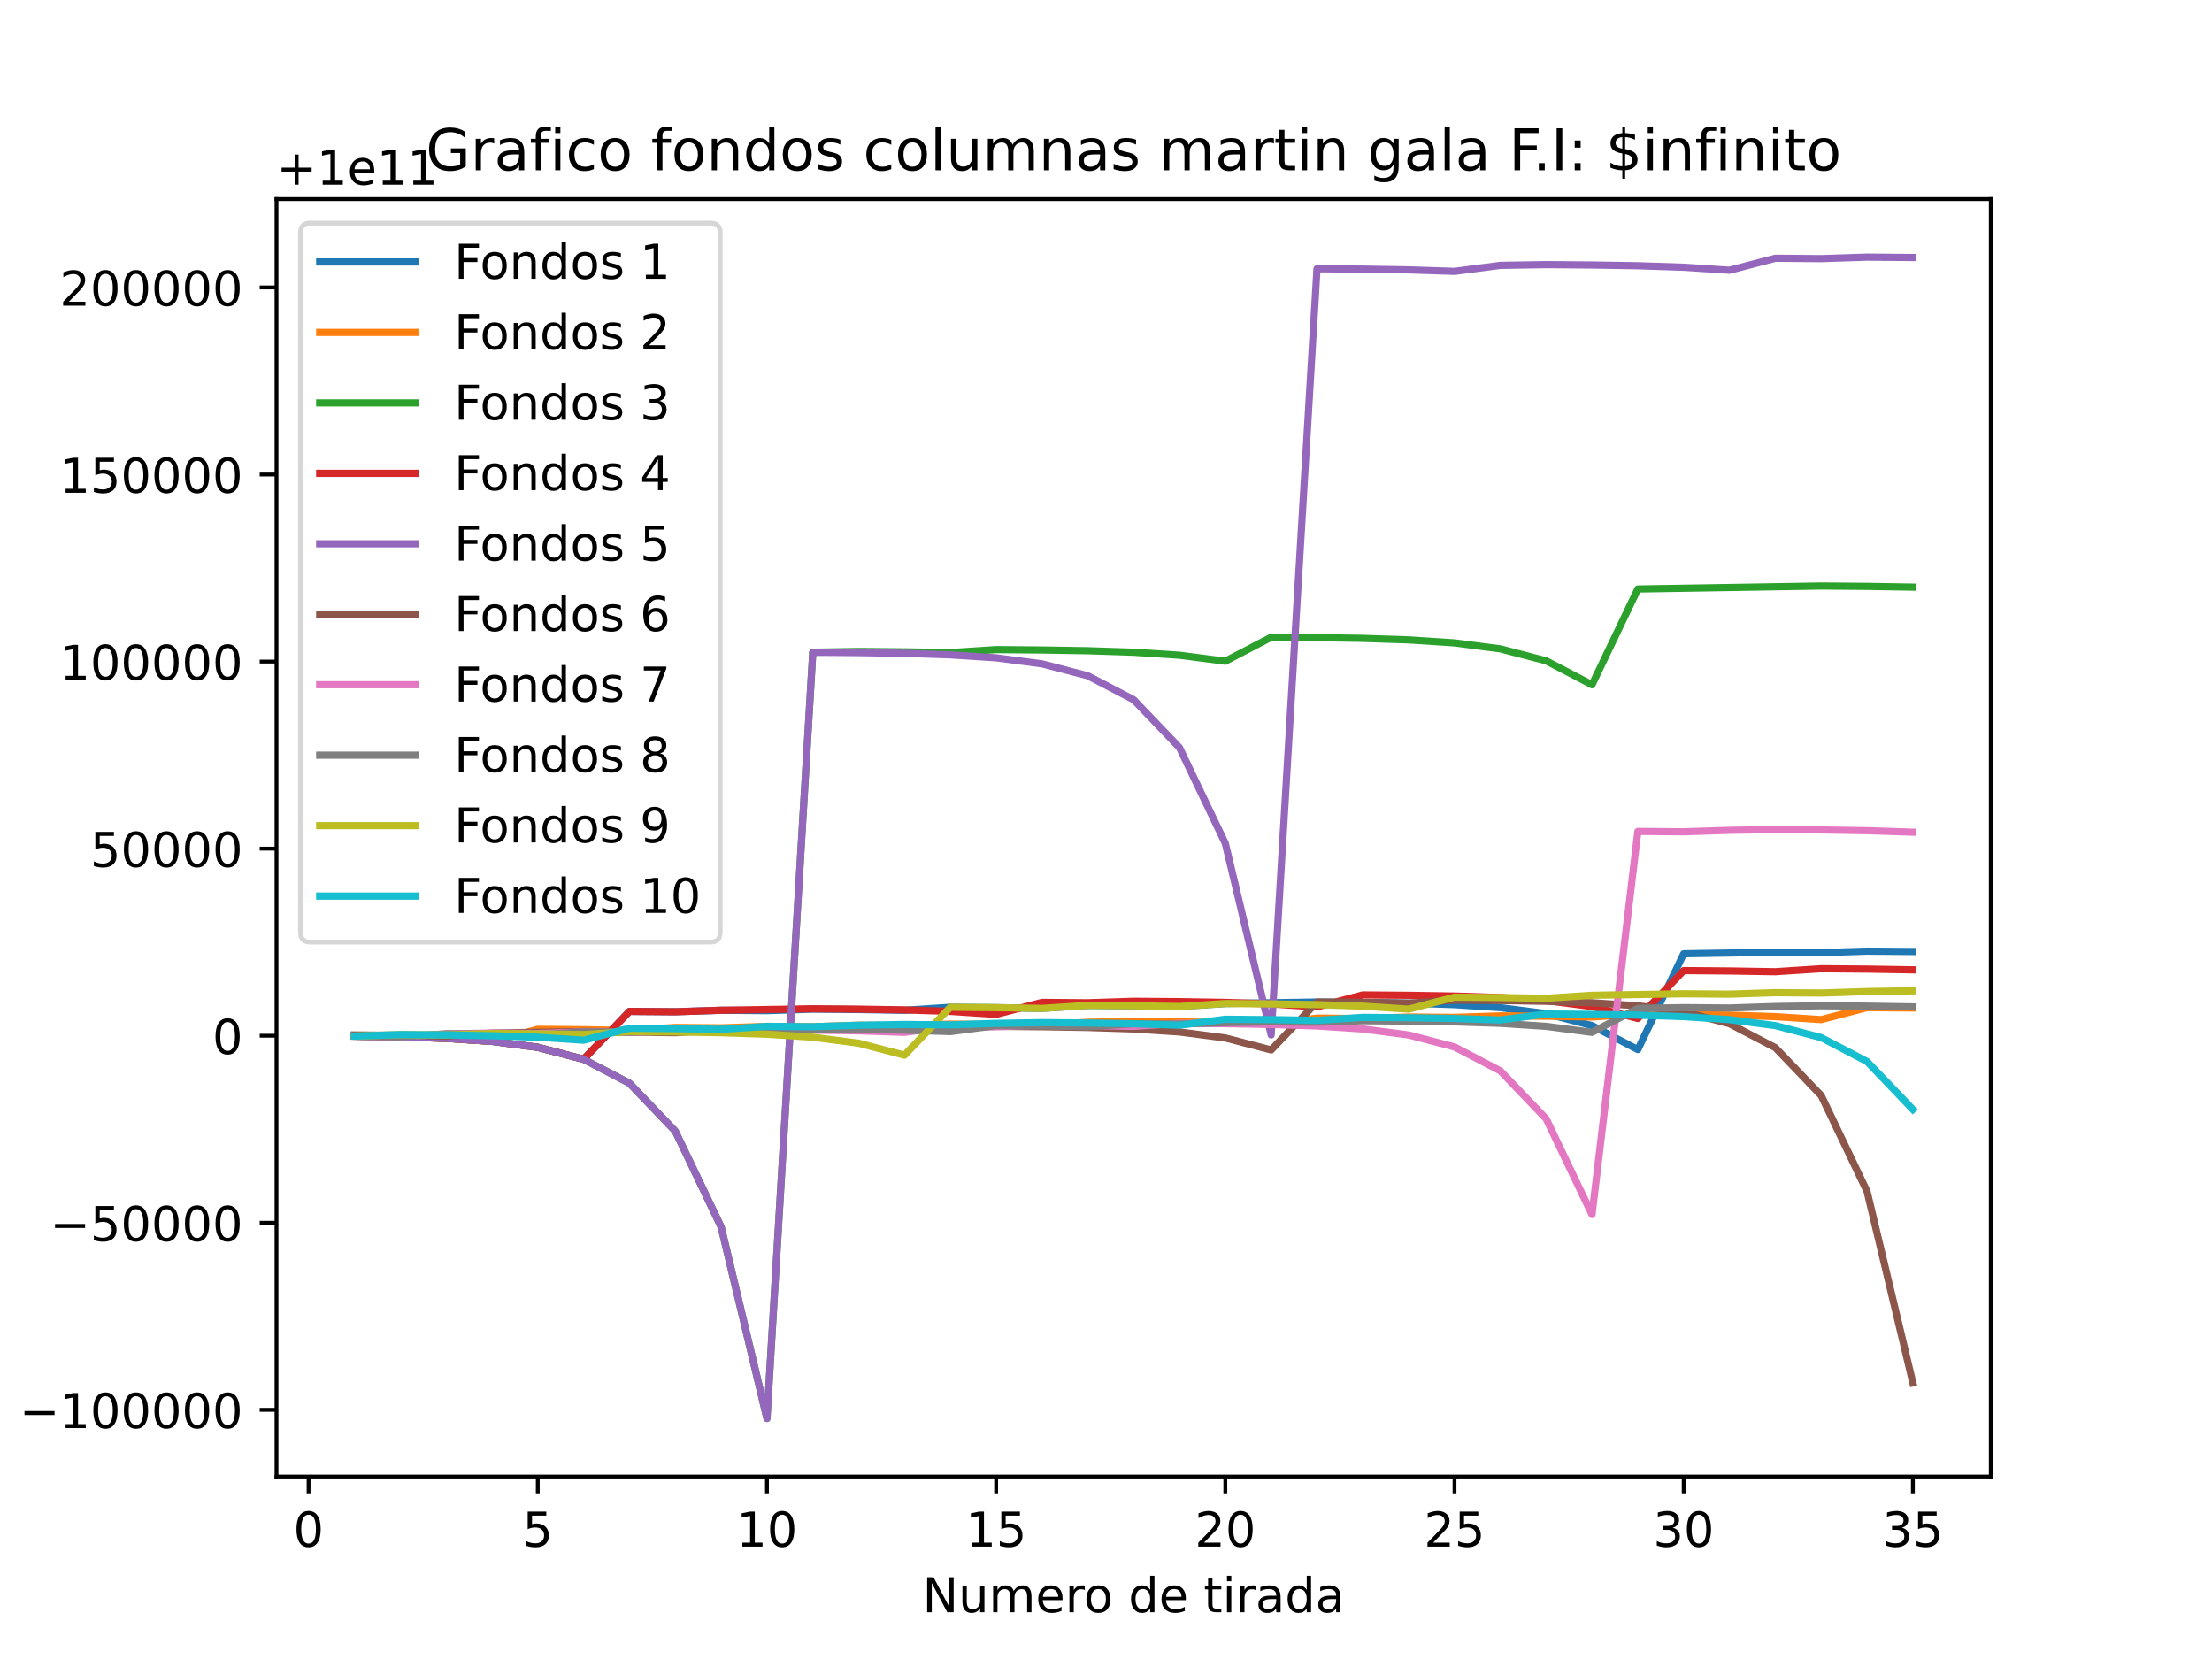 <?xml version="1.0" encoding="utf-8" standalone="no"?>
<!DOCTYPE svg PUBLIC "-//W3C//DTD SVG 1.1//EN"
  "http://www.w3.org/Graphics/SVG/1.1/DTD/svg11.dtd">
<!-- Created with matplotlib (https://matplotlib.org/) -->
<svg height="345.6pt" version="1.1" viewBox="0 0 460.8 345.6" width="460.8pt" xmlns="http://www.w3.org/2000/svg" xmlns:xlink="http://www.w3.org/1999/xlink">
 <defs>
  <style type="text/css">*{stroke-linecap:butt;stroke-linejoin:round;}</style>
 </defs>
 <g id="figure_1">
  <g id="patch_1">
   <path d="M 0 345.6 
L 460.8 345.6 
L 460.8 0 
L 0 0 
z
" style="fill:#ffffff;"/>
  </g>
  <g id="axes_1">
   <g id="patch_2">
    <path d="M 57.6 307.584 
L 414.72 307.584 
L 414.72 41.472 
L 57.6 41.472 
z
" style="fill:#ffffff;"/>
   </g>
   <g id="matplotlib.axis_1">
    <g id="xtick_1">
     <g id="line2d_1">
      <defs>
       <path d="M 0 0 
L 0 3.5 
" id="m7b234748eb" style="stroke:#000000;stroke-width:0.8;"/>
      </defs>
      <g>
       <use style="stroke:#000000;stroke-width:0.8;" x="64.284" xlink:href="#m7b234748eb" y="307.584"/>
      </g>
     </g>
     <g id="text_1">
      <!-- 0 -->
      <g transform="translate(61.103 322.182)scale(0.1 -0.1)">
       <defs>
        <path d="M 31.781 66.406 
Q 24.172 66.406 20.328 58.906 
Q 16.5 51.422 16.5 36.375 
Q 16.5 21.391 20.328 13.891 
Q 24.172 6.391 31.781 6.391 
Q 39.453 6.391 43.281 13.891 
Q 47.125 21.391 47.125 36.375 
Q 47.125 51.422 43.281 58.906 
Q 39.453 66.406 31.781 66.406 
z
M 31.781 74.219 
Q 44.047 74.219 50.516 64.516 
Q 56.984 54.828 56.984 36.375 
Q 56.984 17.969 50.516 8.266 
Q 44.047 -1.422 31.781 -1.422 
Q 19.531 -1.422 13.062 8.266 
Q 6.594 17.969 6.594 36.375 
Q 6.594 54.828 13.062 64.516 
Q 19.531 74.219 31.781 74.219 
z
" id="DejaVuSans-48"/>
       </defs>
       <use xlink:href="#DejaVuSans-48"/>
      </g>
     </g>
    </g>
    <g id="xtick_2">
     <g id="line2d_2">
      <g>
       <use style="stroke:#000000;stroke-width:0.8;" x="112.027" xlink:href="#m7b234748eb" y="307.584"/>
      </g>
     </g>
     <g id="text_2">
      <!-- 5 -->
      <g transform="translate(108.846 322.182)scale(0.1 -0.1)">
       <defs>
        <path d="M 10.797 72.906 
L 49.516 72.906 
L 49.516 64.594 
L 19.828 64.594 
L 19.828 46.734 
Q 21.969 47.469 24.109 47.828 
Q 26.266 48.188 28.422 48.188 
Q 40.625 48.188 47.75 41.5 
Q 54.891 34.812 54.891 23.391 
Q 54.891 11.625 47.562 5.094 
Q 40.234 -1.422 26.906 -1.422 
Q 22.312 -1.422 17.547 -0.641 
Q 12.797 0.141 7.719 1.703 
L 7.719 11.625 
Q 12.109 9.234 16.797 8.062 
Q 21.484 6.891 26.703 6.891 
Q 35.156 6.891 40.078 11.328 
Q 45.016 15.766 45.016 23.391 
Q 45.016 31 40.078 35.438 
Q 35.156 39.891 26.703 39.891 
Q 22.75 39.891 18.812 39.016 
Q 14.891 38.141 10.797 36.281 
z
" id="DejaVuSans-53"/>
       </defs>
       <use xlink:href="#DejaVuSans-53"/>
      </g>
     </g>
    </g>
    <g id="xtick_3">
     <g id="line2d_3">
      <g>
       <use style="stroke:#000000;stroke-width:0.8;" x="159.771" xlink:href="#m7b234748eb" y="307.584"/>
      </g>
     </g>
     <g id="text_3">
      <!-- 10 -->
      <g transform="translate(153.408 322.182)scale(0.1 -0.1)">
       <defs>
        <path d="M 12.406 8.297 
L 28.516 8.297 
L 28.516 63.922 
L 10.984 60.406 
L 10.984 69.391 
L 28.422 72.906 
L 38.281 72.906 
L 38.281 8.297 
L 54.391 8.297 
L 54.391 0 
L 12.406 0 
z
" id="DejaVuSans-49"/>
       </defs>
       <use xlink:href="#DejaVuSans-49"/>
       <use x="63.623" xlink:href="#DejaVuSans-48"/>
      </g>
     </g>
    </g>
    <g id="xtick_4">
     <g id="line2d_4">
      <g>
       <use style="stroke:#000000;stroke-width:0.8;" x="207.514" xlink:href="#m7b234748eb" y="307.584"/>
      </g>
     </g>
     <g id="text_4">
      <!-- 15 -->
      <g transform="translate(201.152 322.182)scale(0.1 -0.1)">
       <use xlink:href="#DejaVuSans-49"/>
       <use x="63.623" xlink:href="#DejaVuSans-53"/>
      </g>
     </g>
    </g>
    <g id="xtick_5">
     <g id="line2d_5">
      <g>
       <use style="stroke:#000000;stroke-width:0.8;" x="255.257" xlink:href="#m7b234748eb" y="307.584"/>
      </g>
     </g>
     <g id="text_5">
      <!-- 20 -->
      <g transform="translate(248.895 322.182)scale(0.1 -0.1)">
       <defs>
        <path d="M 19.188 8.297 
L 53.609 8.297 
L 53.609 0 
L 7.328 0 
L 7.328 8.297 
Q 12.938 14.109 22.625 23.891 
Q 32.328 33.688 34.812 36.531 
Q 39.547 41.844 41.422 45.531 
Q 43.312 49.219 43.312 52.781 
Q 43.312 58.594 39.234 62.25 
Q 35.156 65.922 28.609 65.922 
Q 23.969 65.922 18.812 64.312 
Q 13.672 62.703 7.812 59.422 
L 7.812 69.391 
Q 13.766 71.781 18.938 73 
Q 24.125 74.219 28.422 74.219 
Q 39.75 74.219 46.484 68.547 
Q 53.219 62.891 53.219 53.422 
Q 53.219 48.922 51.531 44.891 
Q 49.859 40.875 45.406 35.406 
Q 44.188 33.984 37.641 27.219 
Q 31.109 20.453 19.188 8.297 
z
" id="DejaVuSans-50"/>
       </defs>
       <use xlink:href="#DejaVuSans-50"/>
       <use x="63.623" xlink:href="#DejaVuSans-48"/>
      </g>
     </g>
    </g>
    <g id="xtick_6">
     <g id="line2d_6">
      <g>
       <use style="stroke:#000000;stroke-width:0.8;" x="303.001" xlink:href="#m7b234748eb" y="307.584"/>
      </g>
     </g>
     <g id="text_6">
      <!-- 25 -->
      <g transform="translate(296.638 322.182)scale(0.1 -0.1)">
       <use xlink:href="#DejaVuSans-50"/>
       <use x="63.623" xlink:href="#DejaVuSans-53"/>
      </g>
     </g>
    </g>
    <g id="xtick_7">
     <g id="line2d_7">
      <g>
       <use style="stroke:#000000;stroke-width:0.8;" x="350.744" xlink:href="#m7b234748eb" y="307.584"/>
      </g>
     </g>
     <g id="text_7">
      <!-- 30 -->
      <g transform="translate(344.381 322.182)scale(0.1 -0.1)">
       <defs>
        <path d="M 40.578 39.312 
Q 47.656 37.797 51.625 33 
Q 55.609 28.219 55.609 21.188 
Q 55.609 10.406 48.188 4.484 
Q 40.766 -1.422 27.094 -1.422 
Q 22.516 -1.422 17.656 -0.516 
Q 12.797 0.391 7.625 2.203 
L 7.625 11.719 
Q 11.719 9.328 16.594 8.109 
Q 21.484 6.891 26.812 6.891 
Q 36.078 6.891 40.938 10.547 
Q 45.797 14.203 45.797 21.188 
Q 45.797 27.641 41.281 31.266 
Q 36.766 34.906 28.719 34.906 
L 20.219 34.906 
L 20.219 43.016 
L 29.109 43.016 
Q 36.375 43.016 40.234 45.922 
Q 44.094 48.828 44.094 54.297 
Q 44.094 59.906 40.109 62.906 
Q 36.141 65.922 28.719 65.922 
Q 24.656 65.922 20.016 65.031 
Q 15.375 64.156 9.812 62.312 
L 9.812 71.094 
Q 15.438 72.656 20.344 73.438 
Q 25.25 74.219 29.594 74.219 
Q 40.828 74.219 47.359 69.109 
Q 53.906 64.016 53.906 55.328 
Q 53.906 49.266 50.438 45.094 
Q 46.969 40.922 40.578 39.312 
z
" id="DejaVuSans-51"/>
       </defs>
       <use xlink:href="#DejaVuSans-51"/>
       <use x="63.623" xlink:href="#DejaVuSans-48"/>
      </g>
     </g>
    </g>
    <g id="xtick_8">
     <g id="line2d_8">
      <g>
       <use style="stroke:#000000;stroke-width:0.8;" x="398.487" xlink:href="#m7b234748eb" y="307.584"/>
      </g>
     </g>
     <g id="text_8">
      <!-- 35 -->
      <g transform="translate(392.125 322.182)scale(0.1 -0.1)">
       <use xlink:href="#DejaVuSans-51"/>
       <use x="63.623" xlink:href="#DejaVuSans-53"/>
      </g>
     </g>
    </g>
    <g id="text_9">
     <!-- Numero de tirada -->
     <g transform="translate(192.165 335.861)scale(0.1 -0.1)">
      <defs>
       <path d="M 9.812 72.906 
L 23.094 72.906 
L 55.422 11.922 
L 55.422 72.906 
L 64.984 72.906 
L 64.984 0 
L 51.703 0 
L 19.391 60.984 
L 19.391 0 
L 9.812 0 
z
" id="DejaVuSans-78"/>
       <path d="M 8.5 21.578 
L 8.5 54.688 
L 17.484 54.688 
L 17.484 21.922 
Q 17.484 14.156 20.5 10.266 
Q 23.531 6.391 29.594 6.391 
Q 36.859 6.391 41.078 11.031 
Q 45.312 15.672 45.312 23.688 
L 45.312 54.688 
L 54.297 54.688 
L 54.297 0 
L 45.312 0 
L 45.312 8.406 
Q 42.047 3.422 37.719 1 
Q 33.406 -1.422 27.688 -1.422 
Q 18.266 -1.422 13.375 4.438 
Q 8.5 10.297 8.5 21.578 
z
M 31.109 56 
z
" id="DejaVuSans-117"/>
       <path d="M 52 44.188 
Q 55.375 50.25 60.062 53.125 
Q 64.75 56 71.094 56 
Q 79.641 56 84.281 50.016 
Q 88.922 44.047 88.922 33.016 
L 88.922 0 
L 79.891 0 
L 79.891 32.719 
Q 79.891 40.578 77.094 44.375 
Q 74.312 48.188 68.609 48.188 
Q 61.625 48.188 57.562 43.547 
Q 53.516 38.922 53.516 30.906 
L 53.516 0 
L 44.484 0 
L 44.484 32.719 
Q 44.484 40.625 41.703 44.406 
Q 38.922 48.188 33.109 48.188 
Q 26.219 48.188 22.156 43.531 
Q 18.109 38.875 18.109 30.906 
L 18.109 0 
L 9.078 0 
L 9.078 54.688 
L 18.109 54.688 
L 18.109 46.188 
Q 21.188 51.219 25.484 53.609 
Q 29.781 56 35.688 56 
Q 41.656 56 45.828 52.969 
Q 50 49.953 52 44.188 
z
" id="DejaVuSans-109"/>
       <path d="M 56.203 29.594 
L 56.203 25.203 
L 14.891 25.203 
Q 15.484 15.922 20.484 11.062 
Q 25.484 6.203 34.422 6.203 
Q 39.594 6.203 44.453 7.469 
Q 49.312 8.734 54.109 11.281 
L 54.109 2.781 
Q 49.266 0.734 44.188 -0.344 
Q 39.109 -1.422 33.891 -1.422 
Q 20.797 -1.422 13.156 6.188 
Q 5.516 13.812 5.516 26.812 
Q 5.516 40.234 12.766 48.109 
Q 20.016 56 32.328 56 
Q 43.359 56 49.781 48.891 
Q 56.203 41.797 56.203 29.594 
z
M 47.219 32.234 
Q 47.125 39.594 43.094 43.984 
Q 39.062 48.391 32.422 48.391 
Q 24.906 48.391 20.391 44.141 
Q 15.875 39.891 15.188 32.172 
z
" id="DejaVuSans-101"/>
       <path d="M 41.109 46.297 
Q 39.594 47.172 37.812 47.578 
Q 36.031 48 33.891 48 
Q 26.266 48 22.188 43.047 
Q 18.109 38.094 18.109 28.812 
L 18.109 0 
L 9.078 0 
L 9.078 54.688 
L 18.109 54.688 
L 18.109 46.188 
Q 20.953 51.172 25.484 53.578 
Q 30.031 56 36.531 56 
Q 37.453 56 38.578 55.875 
Q 39.703 55.766 41.062 55.516 
z
" id="DejaVuSans-114"/>
       <path d="M 30.609 48.391 
Q 23.391 48.391 19.188 42.75 
Q 14.984 37.109 14.984 27.297 
Q 14.984 17.484 19.156 11.844 
Q 23.344 6.203 30.609 6.203 
Q 37.797 6.203 41.984 11.859 
Q 46.188 17.531 46.188 27.297 
Q 46.188 37.016 41.984 42.703 
Q 37.797 48.391 30.609 48.391 
z
M 30.609 56 
Q 42.328 56 49.016 48.375 
Q 55.719 40.766 55.719 27.297 
Q 55.719 13.875 49.016 6.219 
Q 42.328 -1.422 30.609 -1.422 
Q 18.844 -1.422 12.172 6.219 
Q 5.516 13.875 5.516 27.297 
Q 5.516 40.766 12.172 48.375 
Q 18.844 56 30.609 56 
z
" id="DejaVuSans-111"/>
       <path id="DejaVuSans-32"/>
       <path d="M 45.406 46.391 
L 45.406 75.984 
L 54.391 75.984 
L 54.391 0 
L 45.406 0 
L 45.406 8.203 
Q 42.578 3.328 38.25 0.953 
Q 33.938 -1.422 27.875 -1.422 
Q 17.969 -1.422 11.734 6.484 
Q 5.516 14.406 5.516 27.297 
Q 5.516 40.188 11.734 48.094 
Q 17.969 56 27.875 56 
Q 33.938 56 38.25 53.625 
Q 42.578 51.266 45.406 46.391 
z
M 14.797 27.297 
Q 14.797 17.391 18.875 11.75 
Q 22.953 6.109 30.078 6.109 
Q 37.203 6.109 41.297 11.75 
Q 45.406 17.391 45.406 27.297 
Q 45.406 37.203 41.297 42.844 
Q 37.203 48.484 30.078 48.484 
Q 22.953 48.484 18.875 42.844 
Q 14.797 37.203 14.797 27.297 
z
" id="DejaVuSans-100"/>
       <path d="M 18.312 70.219 
L 18.312 54.688 
L 36.812 54.688 
L 36.812 47.703 
L 18.312 47.703 
L 18.312 18.016 
Q 18.312 11.328 20.141 9.422 
Q 21.969 7.516 27.594 7.516 
L 36.812 7.516 
L 36.812 0 
L 27.594 0 
Q 17.188 0 13.234 3.875 
Q 9.281 7.766 9.281 18.016 
L 9.281 47.703 
L 2.688 47.703 
L 2.688 54.688 
L 9.281 54.688 
L 9.281 70.219 
z
" id="DejaVuSans-116"/>
       <path d="M 9.422 54.688 
L 18.406 54.688 
L 18.406 0 
L 9.422 0 
z
M 9.422 75.984 
L 18.406 75.984 
L 18.406 64.594 
L 9.422 64.594 
z
" id="DejaVuSans-105"/>
       <path d="M 34.281 27.484 
Q 23.391 27.484 19.188 25 
Q 14.984 22.516 14.984 16.5 
Q 14.984 11.719 18.141 8.906 
Q 21.297 6.109 26.703 6.109 
Q 34.188 6.109 38.703 11.406 
Q 43.219 16.703 43.219 25.484 
L 43.219 27.484 
z
M 52.203 31.203 
L 52.203 0 
L 43.219 0 
L 43.219 8.297 
Q 40.141 3.328 35.547 0.953 
Q 30.953 -1.422 24.312 -1.422 
Q 15.922 -1.422 10.953 3.297 
Q 6 8.016 6 15.922 
Q 6 25.141 12.172 29.828 
Q 18.359 34.516 30.609 34.516 
L 43.219 34.516 
L 43.219 35.406 
Q 43.219 41.609 39.141 45 
Q 35.062 48.391 27.688 48.391 
Q 23 48.391 18.547 47.266 
Q 14.109 46.141 10.016 43.891 
L 10.016 52.203 
Q 14.938 54.109 19.578 55.047 
Q 24.219 56 28.609 56 
Q 40.484 56 46.344 49.844 
Q 52.203 43.703 52.203 31.203 
z
" id="DejaVuSans-97"/>
      </defs>
      <use xlink:href="#DejaVuSans-78"/>
      <use x="74.805" xlink:href="#DejaVuSans-117"/>
      <use x="138.184" xlink:href="#DejaVuSans-109"/>
      <use x="235.596" xlink:href="#DejaVuSans-101"/>
      <use x="297.119" xlink:href="#DejaVuSans-114"/>
      <use x="335.982" xlink:href="#DejaVuSans-111"/>
      <use x="397.164" xlink:href="#DejaVuSans-32"/>
      <use x="428.951" xlink:href="#DejaVuSans-100"/>
      <use x="492.428" xlink:href="#DejaVuSans-101"/>
      <use x="553.951" xlink:href="#DejaVuSans-32"/>
      <use x="585.738" xlink:href="#DejaVuSans-116"/>
      <use x="624.947" xlink:href="#DejaVuSans-105"/>
      <use x="652.73" xlink:href="#DejaVuSans-114"/>
      <use x="693.844" xlink:href="#DejaVuSans-97"/>
      <use x="755.123" xlink:href="#DejaVuSans-100"/>
      <use x="818.6" xlink:href="#DejaVuSans-97"/>
     </g>
    </g>
   </g>
   <g id="matplotlib.axis_2">
    <g id="ytick_1">
     <g id="line2d_9">
      <defs>
       <path d="M 0 0 
L -3.5 0 
" id="m7c90e6966a" style="stroke:#000000;stroke-width:0.8;"/>
      </defs>
      <g>
       <use style="stroke:#000000;stroke-width:0.8;" x="57.6" xlink:href="#m7c90e6966a" y="293.695"/>
      </g>
     </g>
     <g id="text_10">
      <!-- −100000 -->
      <g transform="translate(4.045 297.494)scale(0.1 -0.1)">
       <defs>
        <path d="M 10.594 35.5 
L 73.188 35.5 
L 73.188 27.203 
L 10.594 27.203 
z
" id="DejaVuSans-8722"/>
       </defs>
       <use xlink:href="#DejaVuSans-8722"/>
       <use x="83.789" xlink:href="#DejaVuSans-49"/>
       <use x="147.412" xlink:href="#DejaVuSans-48"/>
       <use x="211.035" xlink:href="#DejaVuSans-48"/>
       <use x="274.658" xlink:href="#DejaVuSans-48"/>
       <use x="338.281" xlink:href="#DejaVuSans-48"/>
       <use x="401.904" xlink:href="#DejaVuSans-48"/>
      </g>
     </g>
    </g>
    <g id="ytick_2">
     <g id="line2d_10">
      <g>
       <use style="stroke:#000000;stroke-width:0.8;" x="57.6" xlink:href="#m7c90e6966a" y="254.726"/>
      </g>
     </g>
     <g id="text_11">
      <!-- −50000 -->
      <g transform="translate(10.408 258.525)scale(0.1 -0.1)">
       <use xlink:href="#DejaVuSans-8722"/>
       <use x="83.789" xlink:href="#DejaVuSans-53"/>
       <use x="147.412" xlink:href="#DejaVuSans-48"/>
       <use x="211.035" xlink:href="#DejaVuSans-48"/>
       <use x="274.658" xlink:href="#DejaVuSans-48"/>
       <use x="338.281" xlink:href="#DejaVuSans-48"/>
      </g>
     </g>
    </g>
    <g id="ytick_3">
     <g id="line2d_11">
      <g>
       <use style="stroke:#000000;stroke-width:0.8;" x="57.6" xlink:href="#m7c90e6966a" y="215.756"/>
      </g>
     </g>
     <g id="text_12">
      <!-- 0 -->
      <g transform="translate(44.237 219.556)scale(0.1 -0.1)">
       <use xlink:href="#DejaVuSans-48"/>
      </g>
     </g>
    </g>
    <g id="ytick_4">
     <g id="line2d_12">
      <g>
       <use style="stroke:#000000;stroke-width:0.8;" x="57.6" xlink:href="#m7c90e6966a" y="176.787"/>
      </g>
     </g>
     <g id="text_13">
      <!-- 50000 -->
      <g transform="translate(18.788 180.587)scale(0.1 -0.1)">
       <use xlink:href="#DejaVuSans-53"/>
       <use x="63.623" xlink:href="#DejaVuSans-48"/>
       <use x="127.246" xlink:href="#DejaVuSans-48"/>
       <use x="190.869" xlink:href="#DejaVuSans-48"/>
       <use x="254.492" xlink:href="#DejaVuSans-48"/>
      </g>
     </g>
    </g>
    <g id="ytick_5">
     <g id="line2d_13">
      <g>
       <use style="stroke:#000000;stroke-width:0.8;" x="57.6" xlink:href="#m7c90e6966a" y="137.818"/>
      </g>
     </g>
     <g id="text_14">
      <!-- 100000 -->
      <g transform="translate(12.425 141.618)scale(0.1 -0.1)">
       <use xlink:href="#DejaVuSans-49"/>
       <use x="63.623" xlink:href="#DejaVuSans-48"/>
       <use x="127.246" xlink:href="#DejaVuSans-48"/>
       <use x="190.869" xlink:href="#DejaVuSans-48"/>
       <use x="254.492" xlink:href="#DejaVuSans-48"/>
       <use x="318.115" xlink:href="#DejaVuSans-48"/>
      </g>
     </g>
    </g>
    <g id="ytick_6">
     <g id="line2d_14">
      <g>
       <use style="stroke:#000000;stroke-width:0.8;" x="57.6" xlink:href="#m7c90e6966a" y="98.849"/>
      </g>
     </g>
     <g id="text_15">
      <!-- 150000 -->
      <g transform="translate(12.425 102.649)scale(0.1 -0.1)">
       <use xlink:href="#DejaVuSans-49"/>
       <use x="63.623" xlink:href="#DejaVuSans-53"/>
       <use x="127.246" xlink:href="#DejaVuSans-48"/>
       <use x="190.869" xlink:href="#DejaVuSans-48"/>
       <use x="254.492" xlink:href="#DejaVuSans-48"/>
       <use x="318.115" xlink:href="#DejaVuSans-48"/>
      </g>
     </g>
    </g>
    <g id="ytick_7">
     <g id="line2d_15">
      <g>
       <use style="stroke:#000000;stroke-width:0.8;" x="57.6" xlink:href="#m7c90e6966a" y="59.88"/>
      </g>
     </g>
     <g id="text_16">
      <!-- 200000 -->
      <g transform="translate(12.425 63.679)scale(0.1 -0.1)">
       <use xlink:href="#DejaVuSans-50"/>
       <use x="63.623" xlink:href="#DejaVuSans-48"/>
       <use x="127.246" xlink:href="#DejaVuSans-48"/>
       <use x="190.869" xlink:href="#DejaVuSans-48"/>
       <use x="254.492" xlink:href="#DejaVuSans-48"/>
       <use x="318.115" xlink:href="#DejaVuSans-48"/>
      </g>
     </g>
    </g>
    <g id="text_17">
     <!-- Fondo en $ -->
     <g transform="translate(-2.034 202.289)rotate(-90)scale(0.1 -0.1)">
      <defs>
       <path d="M 9.812 72.906 
L 51.703 72.906 
L 51.703 64.594 
L 19.672 64.594 
L 19.672 43.109 
L 48.578 43.109 
L 48.578 34.812 
L 19.672 34.812 
L 19.672 0 
L 9.812 0 
z
" id="DejaVuSans-70"/>
       <path d="M 54.891 33.016 
L 54.891 0 
L 45.906 0 
L 45.906 32.719 
Q 45.906 40.484 42.875 44.328 
Q 39.844 48.188 33.797 48.188 
Q 26.516 48.188 22.312 43.547 
Q 18.109 38.922 18.109 30.906 
L 18.109 0 
L 9.078 0 
L 9.078 54.688 
L 18.109 54.688 
L 18.109 46.188 
Q 21.344 51.125 25.703 53.562 
Q 30.078 56 35.797 56 
Q 45.219 56 50.047 50.172 
Q 54.891 44.344 54.891 33.016 
z
" id="DejaVuSans-110"/>
       <path d="M 33.797 -14.703 
L 28.906 -14.703 
L 28.859 0 
Q 23.734 0.094 18.609 1.188 
Q 13.484 2.297 8.297 4.5 
L 8.297 13.281 
Q 13.281 10.156 18.375 8.562 
Q 23.484 6.984 28.906 6.938 
L 28.906 29.203 
Q 18.109 30.953 13.203 35.156 
Q 8.297 39.359 8.297 46.688 
Q 8.297 54.641 13.625 59.219 
Q 18.953 63.812 28.906 64.5 
L 28.906 75.984 
L 33.797 75.984 
L 33.797 64.656 
Q 38.328 64.453 42.578 63.688 
Q 46.828 62.938 50.875 61.625 
L 50.875 53.078 
Q 46.828 55.125 42.547 56.25 
Q 38.281 57.375 33.797 57.562 
L 33.797 36.719 
Q 44.875 35.016 50.094 30.609 
Q 55.328 26.219 55.328 18.609 
Q 55.328 10.359 49.781 5.594 
Q 44.234 0.828 33.797 0.094 
z
M 28.906 37.594 
L 28.906 57.625 
Q 23.25 56.984 20.266 54.391 
Q 17.281 51.812 17.281 47.516 
Q 17.281 43.312 20.031 40.969 
Q 22.797 38.625 28.906 37.594 
z
M 33.797 28.219 
L 33.797 7.078 
Q 39.984 7.906 43.141 10.594 
Q 46.297 13.281 46.297 17.672 
Q 46.297 21.969 43.281 24.5 
Q 40.281 27.047 33.797 28.219 
z
" id="DejaVuSans-36"/>
      </defs>
      <use xlink:href="#DejaVuSans-70"/>
      <use x="53.895" xlink:href="#DejaVuSans-111"/>
      <use x="115.076" xlink:href="#DejaVuSans-110"/>
      <use x="178.455" xlink:href="#DejaVuSans-100"/>
      <use x="241.932" xlink:href="#DejaVuSans-111"/>
      <use x="303.113" xlink:href="#DejaVuSans-32"/>
      <use x="334.9" xlink:href="#DejaVuSans-101"/>
      <use x="396.424" xlink:href="#DejaVuSans-110"/>
      <use x="459.803" xlink:href="#DejaVuSans-32"/>
      <use x="491.59" xlink:href="#DejaVuSans-36"/>
     </g>
    </g>
    <g id="text_18">
     <!-- +1e11 -->
     <g transform="translate(57.6 38.472)scale(0.1 -0.1)">
      <defs>
       <path d="M 46 62.703 
L 46 35.5 
L 73.188 35.5 
L 73.188 27.203 
L 46 27.203 
L 46 0 
L 37.797 0 
L 37.797 27.203 
L 10.594 27.203 
L 10.594 35.5 
L 37.797 35.5 
L 37.797 62.703 
z
" id="DejaVuSans-43"/>
      </defs>
      <use xlink:href="#DejaVuSans-43"/>
      <use x="83.789" xlink:href="#DejaVuSans-49"/>
      <use x="147.412" xlink:href="#DejaVuSans-101"/>
      <use x="208.936" xlink:href="#DejaVuSans-49"/>
      <use x="272.559" xlink:href="#DejaVuSans-49"/>
     </g>
    </g>
   </g>
   <g id="line2d_16">
    <path clip-path="url(#p2b86896291)" d="M 73.833 215.835 
L 83.381 215.991 
L 92.93 216.303 
L 102.479 216.926 
L 112.027 218.173 
L 121.576 220.667 
L 131.125 210.691 
L 140.673 210.769 
L 150.222 210.457 
L 159.771 210.535 
L 169.319 210.224 
L 178.868 210.302 
L 188.417 210.457 
L 197.965 209.834 
L 207.514 209.912 
L 217.063 210.068 
L 226.611 209.444 
L 236.16 209.522 
L 245.709 209.678 
L 255.257 209.055 
L 264.806 208.899 
L 274.355 208.743 
L 283.903 208.821 
L 293.452 208.977 
L 303.001 209.288 
L 312.549 209.912 
L 322.098 211.159 
L 331.647 213.653 
L 341.195 218.641 
L 350.744 198.689 
L 360.293 198.533 
L 369.841 198.377 
L 379.39 198.455 
L 388.939 198.143 
L 398.487 198.221 
" style="fill:none;stroke:#1f77b4;stroke-linecap:square;stroke-width:1.5;"/>
   </g>
   <g id="line2d_17">
    <path clip-path="url(#p2b86896291)" d="M 73.833 215.835 
L 83.381 215.991 
L 92.93 216.303 
L 102.479 216.926 
L 112.027 214.432 
L 121.576 214.51 
L 131.125 214.666 
L 140.673 214.043 
L 150.222 214.121 
L 159.771 213.809 
L 169.319 213.887 
L 178.868 213.575 
L 188.417 213.653 
L 197.965 213.341 
L 207.514 213.419 
L 217.063 213.575 
L 226.611 212.952 
L 236.16 212.796 
L 245.709 212.874 
L 255.257 213.029 
L 264.806 213.341 
L 274.355 212.094 
L 283.903 212.172 
L 293.452 211.86 
L 303.001 211.938 
L 312.549 211.627 
L 322.098 211.704 
L 331.647 211.86 
L 341.195 211.237 
L 350.744 211.315 
L 360.293 211.471 
L 369.841 211.782 
L 379.39 212.406 
L 388.939 209.912 
L 398.487 209.99 
" style="fill:none;stroke:#ff7f0e;stroke-linecap:square;stroke-width:1.5;"/>
   </g>
   <g id="line2d_18">
    <path clip-path="url(#p2b86896291)" d="M 73.833 215.835 
L 83.381 215.991 
L 92.93 216.303 
L 102.479 216.926 
L 112.027 218.173 
L 121.576 220.667 
L 131.125 225.655 
L 140.673 235.632 
L 150.222 255.584 
L 159.771 295.488 
L 169.319 135.871 
L 178.868 135.715 
L 188.417 135.793 
L 197.965 135.949 
L 207.514 135.325 
L 217.063 135.403 
L 226.611 135.559 
L 236.16 135.871 
L 245.709 136.494 
L 255.257 137.741 
L 264.806 132.753 
L 274.355 132.831 
L 283.903 132.987 
L 293.452 133.299 
L 303.001 133.922 
L 312.549 135.169 
L 322.098 137.663 
L 331.647 142.651 
L 341.195 122.699 
L 350.744 122.543 
L 360.293 122.387 
L 369.841 122.232 
L 379.39 122.076 
L 388.939 122.154 
L 398.487 122.309 
" style="fill:none;stroke:#2ca02c;stroke-linecap:square;stroke-width:1.5;"/>
   </g>
   <g id="line2d_19">
    <path clip-path="url(#p2b86896291)" d="M 73.833 215.835 
L 83.381 215.991 
L 92.93 216.303 
L 102.479 216.926 
L 112.027 218.173 
L 121.576 220.667 
L 131.125 210.691 
L 140.673 210.769 
L 150.222 210.457 
L 159.771 210.302 
L 169.319 210.146 
L 178.868 210.224 
L 188.417 210.38 
L 197.965 210.691 
L 207.514 211.315 
L 217.063 208.821 
L 226.611 208.899 
L 236.16 208.587 
L 245.709 208.665 
L 255.257 208.821 
L 264.806 209.133 
L 274.355 209.756 
L 283.903 207.262 
L 293.452 207.34 
L 303.001 207.496 
L 312.549 207.808 
L 322.098 208.431 
L 331.647 209.678 
L 341.195 212.172 
L 350.744 202.196 
L 360.293 202.274 
L 369.841 202.43 
L 379.39 201.806 
L 388.939 201.884 
L 398.487 202.04 
" style="fill:none;stroke:#d62728;stroke-linecap:square;stroke-width:1.5;"/>
   </g>
   <g id="line2d_20">
    <path clip-path="url(#p2b86896291)" d="M 73.833 215.835 
L 83.381 215.991 
L 92.93 216.303 
L 102.479 216.926 
L 112.027 218.173 
L 121.576 220.667 
L 131.125 225.655 
L 140.673 235.632 
L 150.222 255.584 
L 159.771 295.488 
L 169.319 135.871 
L 178.868 135.949 
L 188.417 136.104 
L 197.965 136.416 
L 207.514 137.04 
L 217.063 138.287 
L 226.611 140.781 
L 236.16 145.769 
L 245.709 155.745 
L 255.257 175.697 
L 264.806 215.601 
L 274.355 55.984 
L 283.903 56.062 
L 293.452 56.218 
L 303.001 56.53 
L 312.549 55.283 
L 322.098 55.127 
L 331.647 55.205 
L 341.195 55.361 
L 350.744 55.672 
L 360.293 56.296 
L 369.841 53.802 
L 379.39 53.88 
L 388.939 53.568 
L 398.487 53.646 
" style="fill:none;stroke:#9467bd;stroke-linecap:square;stroke-width:1.5;"/>
   </g>
   <g id="line2d_21">
    <path clip-path="url(#p2b86896291)" d="M 73.833 215.601 
L 83.381 215.679 
L 92.93 215.835 
L 102.479 215.212 
L 112.027 215.056 
L 121.576 214.9 
L 131.125 214.978 
L 140.673 215.134 
L 150.222 214.51 
L 159.771 214.588 
L 169.319 214.276 
L 178.868 214.354 
L 188.417 214.043 
L 197.965 214.121 
L 207.514 213.809 
L 217.063 213.887 
L 226.611 214.043 
L 236.16 214.354 
L 245.709 214.978 
L 255.257 216.225 
L 264.806 218.719 
L 274.355 208.743 
L 283.903 208.821 
L 293.452 208.977 
L 303.001 208.353 
L 312.549 208.431 
L 322.098 208.587 
L 331.647 208.899 
L 341.195 209.522 
L 350.744 210.769 
L 360.293 213.263 
L 369.841 218.251 
L 379.39 228.227 
L 388.939 248.18 
L 398.487 288.084 
" style="fill:none;stroke:#8c564b;stroke-linecap:square;stroke-width:1.5;"/>
   </g>
   <g id="line2d_22">
    <path clip-path="url(#p2b86896291)" d="M 73.833 215.835 
L 83.381 215.991 
L 92.93 215.368 
L 102.479 215.212 
L 112.027 215.29 
L 121.576 214.978 
L 131.125 215.056 
L 140.673 214.744 
L 150.222 214.822 
L 159.771 214.51 
L 169.319 214.588 
L 178.868 214.744 
L 188.417 215.056 
L 197.965 213.809 
L 207.514 213.887 
L 217.063 213.575 
L 226.611 213.653 
L 236.16 213.809 
L 245.709 213.185 
L 255.257 213.263 
L 264.806 213.419 
L 274.355 213.731 
L 283.903 214.354 
L 293.452 215.601 
L 303.001 218.095 
L 312.549 223.083 
L 322.098 233.06 
L 331.647 253.012 
L 341.195 173.203 
L 350.744 173.281 
L 360.293 172.969 
L 369.841 172.813 
L 379.39 172.891 
L 388.939 173.047 
L 398.487 173.359 
" style="fill:none;stroke:#e377c2;stroke-linecap:square;stroke-width:1.5;"/>
   </g>
   <g id="line2d_23">
    <path clip-path="url(#p2b86896291)" d="M 73.833 215.835 
L 83.381 215.991 
L 92.93 215.368 
L 102.479 215.446 
L 112.027 215.601 
L 121.576 214.978 
L 131.125 215.056 
L 140.673 214.744 
L 150.222 214.588 
L 159.771 214.666 
L 169.319 214.354 
L 178.868 214.432 
L 188.417 214.588 
L 197.965 214.9 
L 207.514 213.653 
L 217.063 213.731 
L 226.611 213.887 
L 236.16 213.263 
L 245.709 213.341 
L 255.257 213.029 
L 264.806 212.874 
L 274.355 212.952 
L 283.903 212.64 
L 293.452 212.718 
L 303.001 212.874 
L 312.549 213.185 
L 322.098 213.809 
L 331.647 215.056 
L 341.195 210.068 
L 350.744 209.912 
L 360.293 209.99 
L 369.841 209.678 
L 379.39 209.522 
L 388.939 209.6 
L 398.487 209.756 
" style="fill:none;stroke:#7f7f7f;stroke-linecap:square;stroke-width:1.5;"/>
   </g>
   <g id="line2d_24">
    <path clip-path="url(#p2b86896291)" d="M 73.833 215.835 
L 83.381 215.523 
L 92.93 215.601 
L 102.479 215.29 
L 112.027 215.368 
L 121.576 215.523 
L 131.125 214.9 
L 140.673 214.978 
L 150.222 215.134 
L 159.771 215.446 
L 169.319 216.069 
L 178.868 217.316 
L 188.417 219.81 
L 197.965 209.834 
L 207.514 209.912 
L 217.063 210.068 
L 226.611 209.444 
L 236.16 209.522 
L 245.709 209.678 
L 255.257 209.055 
L 264.806 209.133 
L 274.355 209.288 
L 283.903 209.6 
L 293.452 210.224 
L 303.001 207.73 
L 312.549 207.808 
L 322.098 207.963 
L 331.647 207.34 
L 341.195 207.184 
L 350.744 207.028 
L 360.293 207.106 
L 369.841 206.794 
L 379.39 206.872 
L 388.939 206.561 
L 398.487 206.405 
" style="fill:none;stroke:#bcbd22;stroke-linecap:square;stroke-width:1.5;"/>
   </g>
   <g id="line2d_25">
    <path clip-path="url(#p2b86896291)" d="M 73.833 215.835 
L 83.381 215.523 
L 92.93 215.601 
L 102.479 215.757 
L 112.027 216.069 
L 121.576 216.693 
L 131.125 214.199 
L 140.673 214.276 
L 150.222 214.432 
L 159.771 213.809 
L 169.319 213.887 
L 178.868 213.575 
L 188.417 213.419 
L 197.965 213.497 
L 207.514 213.185 
L 217.063 213.029 
L 226.611 213.107 
L 236.16 213.263 
L 245.709 213.575 
L 255.257 212.328 
L 264.806 212.406 
L 274.355 212.562 
L 283.903 211.938 
L 293.452 212.016 
L 303.001 212.172 
L 312.549 212.484 
L 322.098 211.237 
L 331.647 211.315 
L 341.195 211.471 
L 350.744 211.782 
L 360.293 212.406 
L 369.841 213.653 
L 379.39 216.147 
L 388.939 221.135 
L 398.487 231.111 
" style="fill:none;stroke:#17becf;stroke-linecap:square;stroke-width:1.5;"/>
   </g>
   <g id="patch_3">
    <path d="M 57.6 307.584 
L 57.6 41.472 
" style="fill:none;stroke:#000000;stroke-linecap:square;stroke-linejoin:miter;stroke-width:0.8;"/>
   </g>
   <g id="patch_4">
    <path d="M 414.72 307.584 
L 414.72 41.472 
" style="fill:none;stroke:#000000;stroke-linecap:square;stroke-linejoin:miter;stroke-width:0.8;"/>
   </g>
   <g id="patch_5">
    <path d="M 57.6 307.584 
L 414.72 307.584 
" style="fill:none;stroke:#000000;stroke-linecap:square;stroke-linejoin:miter;stroke-width:0.8;"/>
   </g>
   <g id="patch_6">
    <path d="M 57.6 41.472 
L 414.72 41.472 
" style="fill:none;stroke:#000000;stroke-linecap:square;stroke-linejoin:miter;stroke-width:0.8;"/>
   </g>
   <g id="text_19">
    <!-- Grafico fondos columnas martin gala F.I: $infinito -->
    <g transform="translate(88.717 35.472)scale(0.12 -0.12)">
     <defs>
      <path d="M 59.516 10.406 
L 59.516 29.984 
L 43.406 29.984 
L 43.406 38.094 
L 69.281 38.094 
L 69.281 6.781 
Q 63.578 2.734 56.688 0.656 
Q 49.812 -1.422 42 -1.422 
Q 24.906 -1.422 15.25 8.562 
Q 5.609 18.562 5.609 36.375 
Q 5.609 54.25 15.25 64.234 
Q 24.906 74.219 42 74.219 
Q 49.125 74.219 55.547 72.453 
Q 61.969 70.703 67.391 67.281 
L 67.391 56.781 
Q 61.922 61.422 55.766 63.766 
Q 49.609 66.109 42.828 66.109 
Q 29.438 66.109 22.719 58.641 
Q 16.016 51.172 16.016 36.375 
Q 16.016 21.625 22.719 14.156 
Q 29.438 6.688 42.828 6.688 
Q 48.047 6.688 52.141 7.594 
Q 56.25 8.5 59.516 10.406 
z
" id="DejaVuSans-71"/>
      <path d="M 37.109 75.984 
L 37.109 68.5 
L 28.516 68.5 
Q 23.688 68.5 21.797 66.547 
Q 19.922 64.594 19.922 59.516 
L 19.922 54.688 
L 34.719 54.688 
L 34.719 47.703 
L 19.922 47.703 
L 19.922 0 
L 10.891 0 
L 10.891 47.703 
L 2.297 47.703 
L 2.297 54.688 
L 10.891 54.688 
L 10.891 58.5 
Q 10.891 67.625 15.141 71.797 
Q 19.391 75.984 28.609 75.984 
z
" id="DejaVuSans-102"/>
      <path d="M 48.781 52.594 
L 48.781 44.188 
Q 44.969 46.297 41.141 47.344 
Q 37.312 48.391 33.406 48.391 
Q 24.656 48.391 19.812 42.844 
Q 14.984 37.312 14.984 27.297 
Q 14.984 17.281 19.812 11.734 
Q 24.656 6.203 33.406 6.203 
Q 37.312 6.203 41.141 7.25 
Q 44.969 8.297 48.781 10.406 
L 48.781 2.094 
Q 45.016 0.344 40.984 -0.531 
Q 36.969 -1.422 32.422 -1.422 
Q 20.062 -1.422 12.781 6.344 
Q 5.516 14.109 5.516 27.297 
Q 5.516 40.672 12.859 48.328 
Q 20.219 56 33.016 56 
Q 37.156 56 41.109 55.141 
Q 45.062 54.297 48.781 52.594 
z
" id="DejaVuSans-99"/>
      <path d="M 44.281 53.078 
L 44.281 44.578 
Q 40.484 46.531 36.375 47.5 
Q 32.281 48.484 27.875 48.484 
Q 21.188 48.484 17.844 46.438 
Q 14.5 44.391 14.5 40.281 
Q 14.5 37.156 16.891 35.375 
Q 19.281 33.594 26.516 31.984 
L 29.594 31.297 
Q 39.156 29.25 43.188 25.516 
Q 47.219 21.781 47.219 15.094 
Q 47.219 7.469 41.188 3.016 
Q 35.156 -1.422 24.609 -1.422 
Q 20.219 -1.422 15.453 -0.562 
Q 10.688 0.297 5.422 2 
L 5.422 11.281 
Q 10.406 8.688 15.234 7.391 
Q 20.062 6.109 24.812 6.109 
Q 31.156 6.109 34.562 8.281 
Q 37.984 10.453 37.984 14.406 
Q 37.984 18.062 35.516 20.016 
Q 33.062 21.969 24.703 23.781 
L 21.578 24.516 
Q 13.234 26.266 9.516 29.906 
Q 5.812 33.547 5.812 39.891 
Q 5.812 47.609 11.281 51.797 
Q 16.75 56 26.812 56 
Q 31.781 56 36.172 55.266 
Q 40.578 54.547 44.281 53.078 
z
" id="DejaVuSans-115"/>
      <path d="M 9.422 75.984 
L 18.406 75.984 
L 18.406 0 
L 9.422 0 
z
" id="DejaVuSans-108"/>
      <path d="M 45.406 27.984 
Q 45.406 37.75 41.375 43.109 
Q 37.359 48.484 30.078 48.484 
Q 22.859 48.484 18.828 43.109 
Q 14.797 37.75 14.797 27.984 
Q 14.797 18.266 18.828 12.891 
Q 22.859 7.516 30.078 7.516 
Q 37.359 7.516 41.375 12.891 
Q 45.406 18.266 45.406 27.984 
z
M 54.391 6.781 
Q 54.391 -7.172 48.188 -13.984 
Q 42 -20.797 29.203 -20.797 
Q 24.469 -20.797 20.266 -20.094 
Q 16.062 -19.391 12.109 -17.922 
L 12.109 -9.188 
Q 16.062 -11.328 19.922 -12.344 
Q 23.781 -13.375 27.781 -13.375 
Q 36.625 -13.375 41.016 -8.766 
Q 45.406 -4.156 45.406 5.172 
L 45.406 9.625 
Q 42.625 4.781 38.281 2.391 
Q 33.938 0 27.875 0 
Q 17.828 0 11.672 7.656 
Q 5.516 15.328 5.516 27.984 
Q 5.516 40.672 11.672 48.328 
Q 17.828 56 27.875 56 
Q 33.938 56 38.281 53.609 
Q 42.625 51.219 45.406 46.391 
L 45.406 54.688 
L 54.391 54.688 
z
" id="DejaVuSans-103"/>
      <path d="M 10.688 12.406 
L 21 12.406 
L 21 0 
L 10.688 0 
z
" id="DejaVuSans-46"/>
      <path d="M 9.812 72.906 
L 19.672 72.906 
L 19.672 0 
L 9.812 0 
z
" id="DejaVuSans-73"/>
      <path d="M 11.719 12.406 
L 22.016 12.406 
L 22.016 0 
L 11.719 0 
z
M 11.719 51.703 
L 22.016 51.703 
L 22.016 39.312 
L 11.719 39.312 
z
" id="DejaVuSans-58"/>
     </defs>
     <use xlink:href="#DejaVuSans-71"/>
     <use x="77.49" xlink:href="#DejaVuSans-114"/>
     <use x="118.604" xlink:href="#DejaVuSans-97"/>
     <use x="179.883" xlink:href="#DejaVuSans-102"/>
     <use x="215.088" xlink:href="#DejaVuSans-105"/>
     <use x="242.871" xlink:href="#DejaVuSans-99"/>
     <use x="297.852" xlink:href="#DejaVuSans-111"/>
     <use x="359.033" xlink:href="#DejaVuSans-32"/>
     <use x="390.82" xlink:href="#DejaVuSans-102"/>
     <use x="426.025" xlink:href="#DejaVuSans-111"/>
     <use x="487.207" xlink:href="#DejaVuSans-110"/>
     <use x="550.586" xlink:href="#DejaVuSans-100"/>
     <use x="614.062" xlink:href="#DejaVuSans-111"/>
     <use x="675.244" xlink:href="#DejaVuSans-115"/>
     <use x="727.344" xlink:href="#DejaVuSans-32"/>
     <use x="759.131" xlink:href="#DejaVuSans-99"/>
     <use x="814.111" xlink:href="#DejaVuSans-111"/>
     <use x="875.293" xlink:href="#DejaVuSans-108"/>
     <use x="903.076" xlink:href="#DejaVuSans-117"/>
     <use x="966.455" xlink:href="#DejaVuSans-109"/>
     <use x="1063.867" xlink:href="#DejaVuSans-110"/>
     <use x="1127.246" xlink:href="#DejaVuSans-97"/>
     <use x="1188.525" xlink:href="#DejaVuSans-115"/>
     <use x="1240.625" xlink:href="#DejaVuSans-32"/>
     <use x="1272.412" xlink:href="#DejaVuSans-109"/>
     <use x="1369.824" xlink:href="#DejaVuSans-97"/>
     <use x="1431.104" xlink:href="#DejaVuSans-114"/>
     <use x="1472.217" xlink:href="#DejaVuSans-116"/>
     <use x="1511.426" xlink:href="#DejaVuSans-105"/>
     <use x="1539.209" xlink:href="#DejaVuSans-110"/>
     <use x="1602.588" xlink:href="#DejaVuSans-32"/>
     <use x="1634.375" xlink:href="#DejaVuSans-103"/>
     <use x="1697.852" xlink:href="#DejaVuSans-97"/>
     <use x="1759.131" xlink:href="#DejaVuSans-108"/>
     <use x="1786.914" xlink:href="#DejaVuSans-97"/>
     <use x="1848.193" xlink:href="#DejaVuSans-32"/>
     <use x="1879.98" xlink:href="#DejaVuSans-70"/>
     <use x="1921.375" xlink:href="#DejaVuSans-46"/>
     <use x="1953.162" xlink:href="#DejaVuSans-73"/>
     <use x="1982.654" xlink:href="#DejaVuSans-58"/>
     <use x="2016.346" xlink:href="#DejaVuSans-32"/>
     <use x="2048.133" xlink:href="#DejaVuSans-36"/>
     <use x="2111.756" xlink:href="#DejaVuSans-105"/>
     <use x="2139.539" xlink:href="#DejaVuSans-110"/>
     <use x="2202.918" xlink:href="#DejaVuSans-102"/>
     <use x="2238.123" xlink:href="#DejaVuSans-105"/>
     <use x="2265.906" xlink:href="#DejaVuSans-110"/>
     <use x="2329.285" xlink:href="#DejaVuSans-105"/>
     <use x="2357.068" xlink:href="#DejaVuSans-116"/>
     <use x="2396.277" xlink:href="#DejaVuSans-111"/>
    </g>
   </g>
   <g id="legend_1">
    <g id="patch_7">
     <path d="M 64.6 196.253 
L 148.025 196.253 
Q 150.025 196.253 150.025 194.253 
L 150.025 48.472 
Q 150.025 46.472 148.025 46.472 
L 64.6 46.472 
Q 62.6 46.472 62.6 48.472 
L 62.6 194.253 
Q 62.6 196.253 64.6 196.253 
z
" style="fill:#ffffff;opacity:0.8;stroke:#cccccc;stroke-linejoin:miter;"/>
    </g>
    <g id="line2d_26">
     <path d="M 66.6 54.57 
L 86.6 54.57 
" style="fill:none;stroke:#1f77b4;stroke-linecap:square;stroke-width:1.5;"/>
    </g>
    <g id="line2d_27"/>
    <g id="text_20">
     <!-- Fondos 1 -->
     <g transform="translate(94.6 58.07)scale(0.1 -0.1)">
      <use xlink:href="#DejaVuSans-70"/>
      <use x="53.895" xlink:href="#DejaVuSans-111"/>
      <use x="115.076" xlink:href="#DejaVuSans-110"/>
      <use x="178.455" xlink:href="#DejaVuSans-100"/>
      <use x="241.932" xlink:href="#DejaVuSans-111"/>
      <use x="303.113" xlink:href="#DejaVuSans-115"/>
      <use x="355.213" xlink:href="#DejaVuSans-32"/>
      <use x="387" xlink:href="#DejaVuSans-49"/>
     </g>
    </g>
    <g id="line2d_28">
     <path d="M 66.6 69.249 
L 86.6 69.249 
" style="fill:none;stroke:#ff7f0e;stroke-linecap:square;stroke-width:1.5;"/>
    </g>
    <g id="line2d_29"/>
    <g id="text_21">
     <!-- Fondos 2 -->
     <g transform="translate(94.6 72.749)scale(0.1 -0.1)">
      <use xlink:href="#DejaVuSans-70"/>
      <use x="53.895" xlink:href="#DejaVuSans-111"/>
      <use x="115.076" xlink:href="#DejaVuSans-110"/>
      <use x="178.455" xlink:href="#DejaVuSans-100"/>
      <use x="241.932" xlink:href="#DejaVuSans-111"/>
      <use x="303.113" xlink:href="#DejaVuSans-115"/>
      <use x="355.213" xlink:href="#DejaVuSans-32"/>
      <use x="387" xlink:href="#DejaVuSans-50"/>
     </g>
    </g>
    <g id="line2d_30">
     <path d="M 66.6 83.927 
L 86.6 83.927 
" style="fill:none;stroke:#2ca02c;stroke-linecap:square;stroke-width:1.5;"/>
    </g>
    <g id="line2d_31"/>
    <g id="text_22">
     <!-- Fondos 3 -->
     <g transform="translate(94.6 87.427)scale(0.1 -0.1)">
      <use xlink:href="#DejaVuSans-70"/>
      <use x="53.895" xlink:href="#DejaVuSans-111"/>
      <use x="115.076" xlink:href="#DejaVuSans-110"/>
      <use x="178.455" xlink:href="#DejaVuSans-100"/>
      <use x="241.932" xlink:href="#DejaVuSans-111"/>
      <use x="303.113" xlink:href="#DejaVuSans-115"/>
      <use x="355.213" xlink:href="#DejaVuSans-32"/>
      <use x="387" xlink:href="#DejaVuSans-51"/>
     </g>
    </g>
    <g id="line2d_32">
     <path d="M 66.6 98.605 
L 86.6 98.605 
" style="fill:none;stroke:#d62728;stroke-linecap:square;stroke-width:1.5;"/>
    </g>
    <g id="line2d_33"/>
    <g id="text_23">
     <!-- Fondos 4 -->
     <g transform="translate(94.6 102.105)scale(0.1 -0.1)">
      <defs>
       <path d="M 37.797 64.312 
L 12.891 25.391 
L 37.797 25.391 
z
M 35.203 72.906 
L 47.609 72.906 
L 47.609 25.391 
L 58.016 25.391 
L 58.016 17.188 
L 47.609 17.188 
L 47.609 0 
L 37.797 0 
L 37.797 17.188 
L 4.891 17.188 
L 4.891 26.703 
z
" id="DejaVuSans-52"/>
      </defs>
      <use xlink:href="#DejaVuSans-70"/>
      <use x="53.895" xlink:href="#DejaVuSans-111"/>
      <use x="115.076" xlink:href="#DejaVuSans-110"/>
      <use x="178.455" xlink:href="#DejaVuSans-100"/>
      <use x="241.932" xlink:href="#DejaVuSans-111"/>
      <use x="303.113" xlink:href="#DejaVuSans-115"/>
      <use x="355.213" xlink:href="#DejaVuSans-32"/>
      <use x="387" xlink:href="#DejaVuSans-52"/>
     </g>
    </g>
    <g id="line2d_34">
     <path d="M 66.6 113.283 
L 86.6 113.283 
" style="fill:none;stroke:#9467bd;stroke-linecap:square;stroke-width:1.5;"/>
    </g>
    <g id="line2d_35"/>
    <g id="text_24">
     <!-- Fondos 5 -->
     <g transform="translate(94.6 116.783)scale(0.1 -0.1)">
      <use xlink:href="#DejaVuSans-70"/>
      <use x="53.895" xlink:href="#DejaVuSans-111"/>
      <use x="115.076" xlink:href="#DejaVuSans-110"/>
      <use x="178.455" xlink:href="#DejaVuSans-100"/>
      <use x="241.932" xlink:href="#DejaVuSans-111"/>
      <use x="303.113" xlink:href="#DejaVuSans-115"/>
      <use x="355.213" xlink:href="#DejaVuSans-32"/>
      <use x="387" xlink:href="#DejaVuSans-53"/>
     </g>
    </g>
    <g id="line2d_36">
     <path d="M 66.6 127.961 
L 86.6 127.961 
" style="fill:none;stroke:#8c564b;stroke-linecap:square;stroke-width:1.5;"/>
    </g>
    <g id="line2d_37"/>
    <g id="text_25">
     <!-- Fondos 6 -->
     <g transform="translate(94.6 131.461)scale(0.1 -0.1)">
      <defs>
       <path d="M 33.016 40.375 
Q 26.375 40.375 22.484 35.828 
Q 18.609 31.297 18.609 23.391 
Q 18.609 15.531 22.484 10.953 
Q 26.375 6.391 33.016 6.391 
Q 39.656 6.391 43.531 10.953 
Q 47.406 15.531 47.406 23.391 
Q 47.406 31.297 43.531 35.828 
Q 39.656 40.375 33.016 40.375 
z
M 52.594 71.297 
L 52.594 62.312 
Q 48.875 64.062 45.094 64.984 
Q 41.312 65.922 37.594 65.922 
Q 27.828 65.922 22.672 59.328 
Q 17.531 52.734 16.797 39.406 
Q 19.672 43.656 24.016 45.922 
Q 28.375 48.188 33.594 48.188 
Q 44.578 48.188 50.953 41.516 
Q 57.328 34.859 57.328 23.391 
Q 57.328 12.156 50.688 5.359 
Q 44.047 -1.422 33.016 -1.422 
Q 20.359 -1.422 13.672 8.266 
Q 6.984 17.969 6.984 36.375 
Q 6.984 53.656 15.188 63.938 
Q 23.391 74.219 37.203 74.219 
Q 40.922 74.219 44.703 73.484 
Q 48.484 72.75 52.594 71.297 
z
" id="DejaVuSans-54"/>
      </defs>
      <use xlink:href="#DejaVuSans-70"/>
      <use x="53.895" xlink:href="#DejaVuSans-111"/>
      <use x="115.076" xlink:href="#DejaVuSans-110"/>
      <use x="178.455" xlink:href="#DejaVuSans-100"/>
      <use x="241.932" xlink:href="#DejaVuSans-111"/>
      <use x="303.113" xlink:href="#DejaVuSans-115"/>
      <use x="355.213" xlink:href="#DejaVuSans-32"/>
      <use x="387" xlink:href="#DejaVuSans-54"/>
     </g>
    </g>
    <g id="line2d_38">
     <path d="M 66.6 142.639 
L 86.6 142.639 
" style="fill:none;stroke:#e377c2;stroke-linecap:square;stroke-width:1.5;"/>
    </g>
    <g id="line2d_39"/>
    <g id="text_26">
     <!-- Fondos 7 -->
     <g transform="translate(94.6 146.139)scale(0.1 -0.1)">
      <defs>
       <path d="M 8.203 72.906 
L 55.078 72.906 
L 55.078 68.703 
L 28.609 0 
L 18.312 0 
L 43.219 64.594 
L 8.203 64.594 
z
" id="DejaVuSans-55"/>
      </defs>
      <use xlink:href="#DejaVuSans-70"/>
      <use x="53.895" xlink:href="#DejaVuSans-111"/>
      <use x="115.076" xlink:href="#DejaVuSans-110"/>
      <use x="178.455" xlink:href="#DejaVuSans-100"/>
      <use x="241.932" xlink:href="#DejaVuSans-111"/>
      <use x="303.113" xlink:href="#DejaVuSans-115"/>
      <use x="355.213" xlink:href="#DejaVuSans-32"/>
      <use x="387" xlink:href="#DejaVuSans-55"/>
     </g>
    </g>
    <g id="line2d_40">
     <path d="M 66.6 157.317 
L 86.6 157.317 
" style="fill:none;stroke:#7f7f7f;stroke-linecap:square;stroke-width:1.5;"/>
    </g>
    <g id="line2d_41"/>
    <g id="text_27">
     <!-- Fondos 8 -->
     <g transform="translate(94.6 160.817)scale(0.1 -0.1)">
      <defs>
       <path d="M 31.781 34.625 
Q 24.75 34.625 20.719 30.859 
Q 16.703 27.094 16.703 20.516 
Q 16.703 13.922 20.719 10.156 
Q 24.75 6.391 31.781 6.391 
Q 38.812 6.391 42.859 10.172 
Q 46.922 13.969 46.922 20.516 
Q 46.922 27.094 42.891 30.859 
Q 38.875 34.625 31.781 34.625 
z
M 21.922 38.812 
Q 15.578 40.375 12.031 44.719 
Q 8.5 49.078 8.5 55.328 
Q 8.5 64.062 14.719 69.141 
Q 20.953 74.219 31.781 74.219 
Q 42.672 74.219 48.875 69.141 
Q 55.078 64.062 55.078 55.328 
Q 55.078 49.078 51.531 44.719 
Q 48 40.375 41.703 38.812 
Q 48.828 37.156 52.797 32.312 
Q 56.781 27.484 56.781 20.516 
Q 56.781 9.906 50.312 4.234 
Q 43.844 -1.422 31.781 -1.422 
Q 19.734 -1.422 13.25 4.234 
Q 6.781 9.906 6.781 20.516 
Q 6.781 27.484 10.781 32.312 
Q 14.797 37.156 21.922 38.812 
z
M 18.312 54.391 
Q 18.312 48.734 21.844 45.562 
Q 25.391 42.391 31.781 42.391 
Q 38.141 42.391 41.719 45.562 
Q 45.312 48.734 45.312 54.391 
Q 45.312 60.062 41.719 63.234 
Q 38.141 66.406 31.781 66.406 
Q 25.391 66.406 21.844 63.234 
Q 18.312 60.062 18.312 54.391 
z
" id="DejaVuSans-56"/>
      </defs>
      <use xlink:href="#DejaVuSans-70"/>
      <use x="53.895" xlink:href="#DejaVuSans-111"/>
      <use x="115.076" xlink:href="#DejaVuSans-110"/>
      <use x="178.455" xlink:href="#DejaVuSans-100"/>
      <use x="241.932" xlink:href="#DejaVuSans-111"/>
      <use x="303.113" xlink:href="#DejaVuSans-115"/>
      <use x="355.213" xlink:href="#DejaVuSans-32"/>
      <use x="387" xlink:href="#DejaVuSans-56"/>
     </g>
    </g>
    <g id="line2d_42">
     <path d="M 66.6 171.995 
L 86.6 171.995 
" style="fill:none;stroke:#bcbd22;stroke-linecap:square;stroke-width:1.5;"/>
    </g>
    <g id="line2d_43"/>
    <g id="text_28">
     <!-- Fondos 9 -->
     <g transform="translate(94.6 175.495)scale(0.1 -0.1)">
      <defs>
       <path d="M 10.984 1.516 
L 10.984 10.5 
Q 14.703 8.734 18.5 7.812 
Q 22.312 6.891 25.984 6.891 
Q 35.75 6.891 40.891 13.453 
Q 46.047 20.016 46.781 33.406 
Q 43.953 29.203 39.594 26.953 
Q 35.25 24.703 29.984 24.703 
Q 19.047 24.703 12.672 31.312 
Q 6.297 37.938 6.297 49.422 
Q 6.297 60.641 12.938 67.422 
Q 19.578 74.219 30.609 74.219 
Q 43.266 74.219 49.922 64.516 
Q 56.594 54.828 56.594 36.375 
Q 56.594 19.141 48.406 8.859 
Q 40.234 -1.422 26.422 -1.422 
Q 22.703 -1.422 18.891 -0.688 
Q 15.094 0.047 10.984 1.516 
z
M 30.609 32.422 
Q 37.25 32.422 41.125 36.953 
Q 45.016 41.5 45.016 49.422 
Q 45.016 57.281 41.125 61.844 
Q 37.25 66.406 30.609 66.406 
Q 23.969 66.406 20.094 61.844 
Q 16.219 57.281 16.219 49.422 
Q 16.219 41.5 20.094 36.953 
Q 23.969 32.422 30.609 32.422 
z
" id="DejaVuSans-57"/>
      </defs>
      <use xlink:href="#DejaVuSans-70"/>
      <use x="53.895" xlink:href="#DejaVuSans-111"/>
      <use x="115.076" xlink:href="#DejaVuSans-110"/>
      <use x="178.455" xlink:href="#DejaVuSans-100"/>
      <use x="241.932" xlink:href="#DejaVuSans-111"/>
      <use x="303.113" xlink:href="#DejaVuSans-115"/>
      <use x="355.213" xlink:href="#DejaVuSans-32"/>
      <use x="387" xlink:href="#DejaVuSans-57"/>
     </g>
    </g>
    <g id="line2d_44">
     <path d="M 66.6 186.674 
L 86.6 186.674 
" style="fill:none;stroke:#17becf;stroke-linecap:square;stroke-width:1.5;"/>
    </g>
    <g id="line2d_45"/>
    <g id="text_29">
     <!-- Fondos 10 -->
     <g transform="translate(94.6 190.174)scale(0.1 -0.1)">
      <use xlink:href="#DejaVuSans-70"/>
      <use x="53.895" xlink:href="#DejaVuSans-111"/>
      <use x="115.076" xlink:href="#DejaVuSans-110"/>
      <use x="178.455" xlink:href="#DejaVuSans-100"/>
      <use x="241.932" xlink:href="#DejaVuSans-111"/>
      <use x="303.113" xlink:href="#DejaVuSans-115"/>
      <use x="355.213" xlink:href="#DejaVuSans-32"/>
      <use x="387" xlink:href="#DejaVuSans-49"/>
      <use x="450.623" xlink:href="#DejaVuSans-48"/>
     </g>
    </g>
   </g>
  </g>
 </g>
 <defs>
  <clipPath id="p2b86896291">
   <rect height="266.112" width="357.12" x="57.6" y="41.472"/>
  </clipPath>
 </defs>
</svg>
